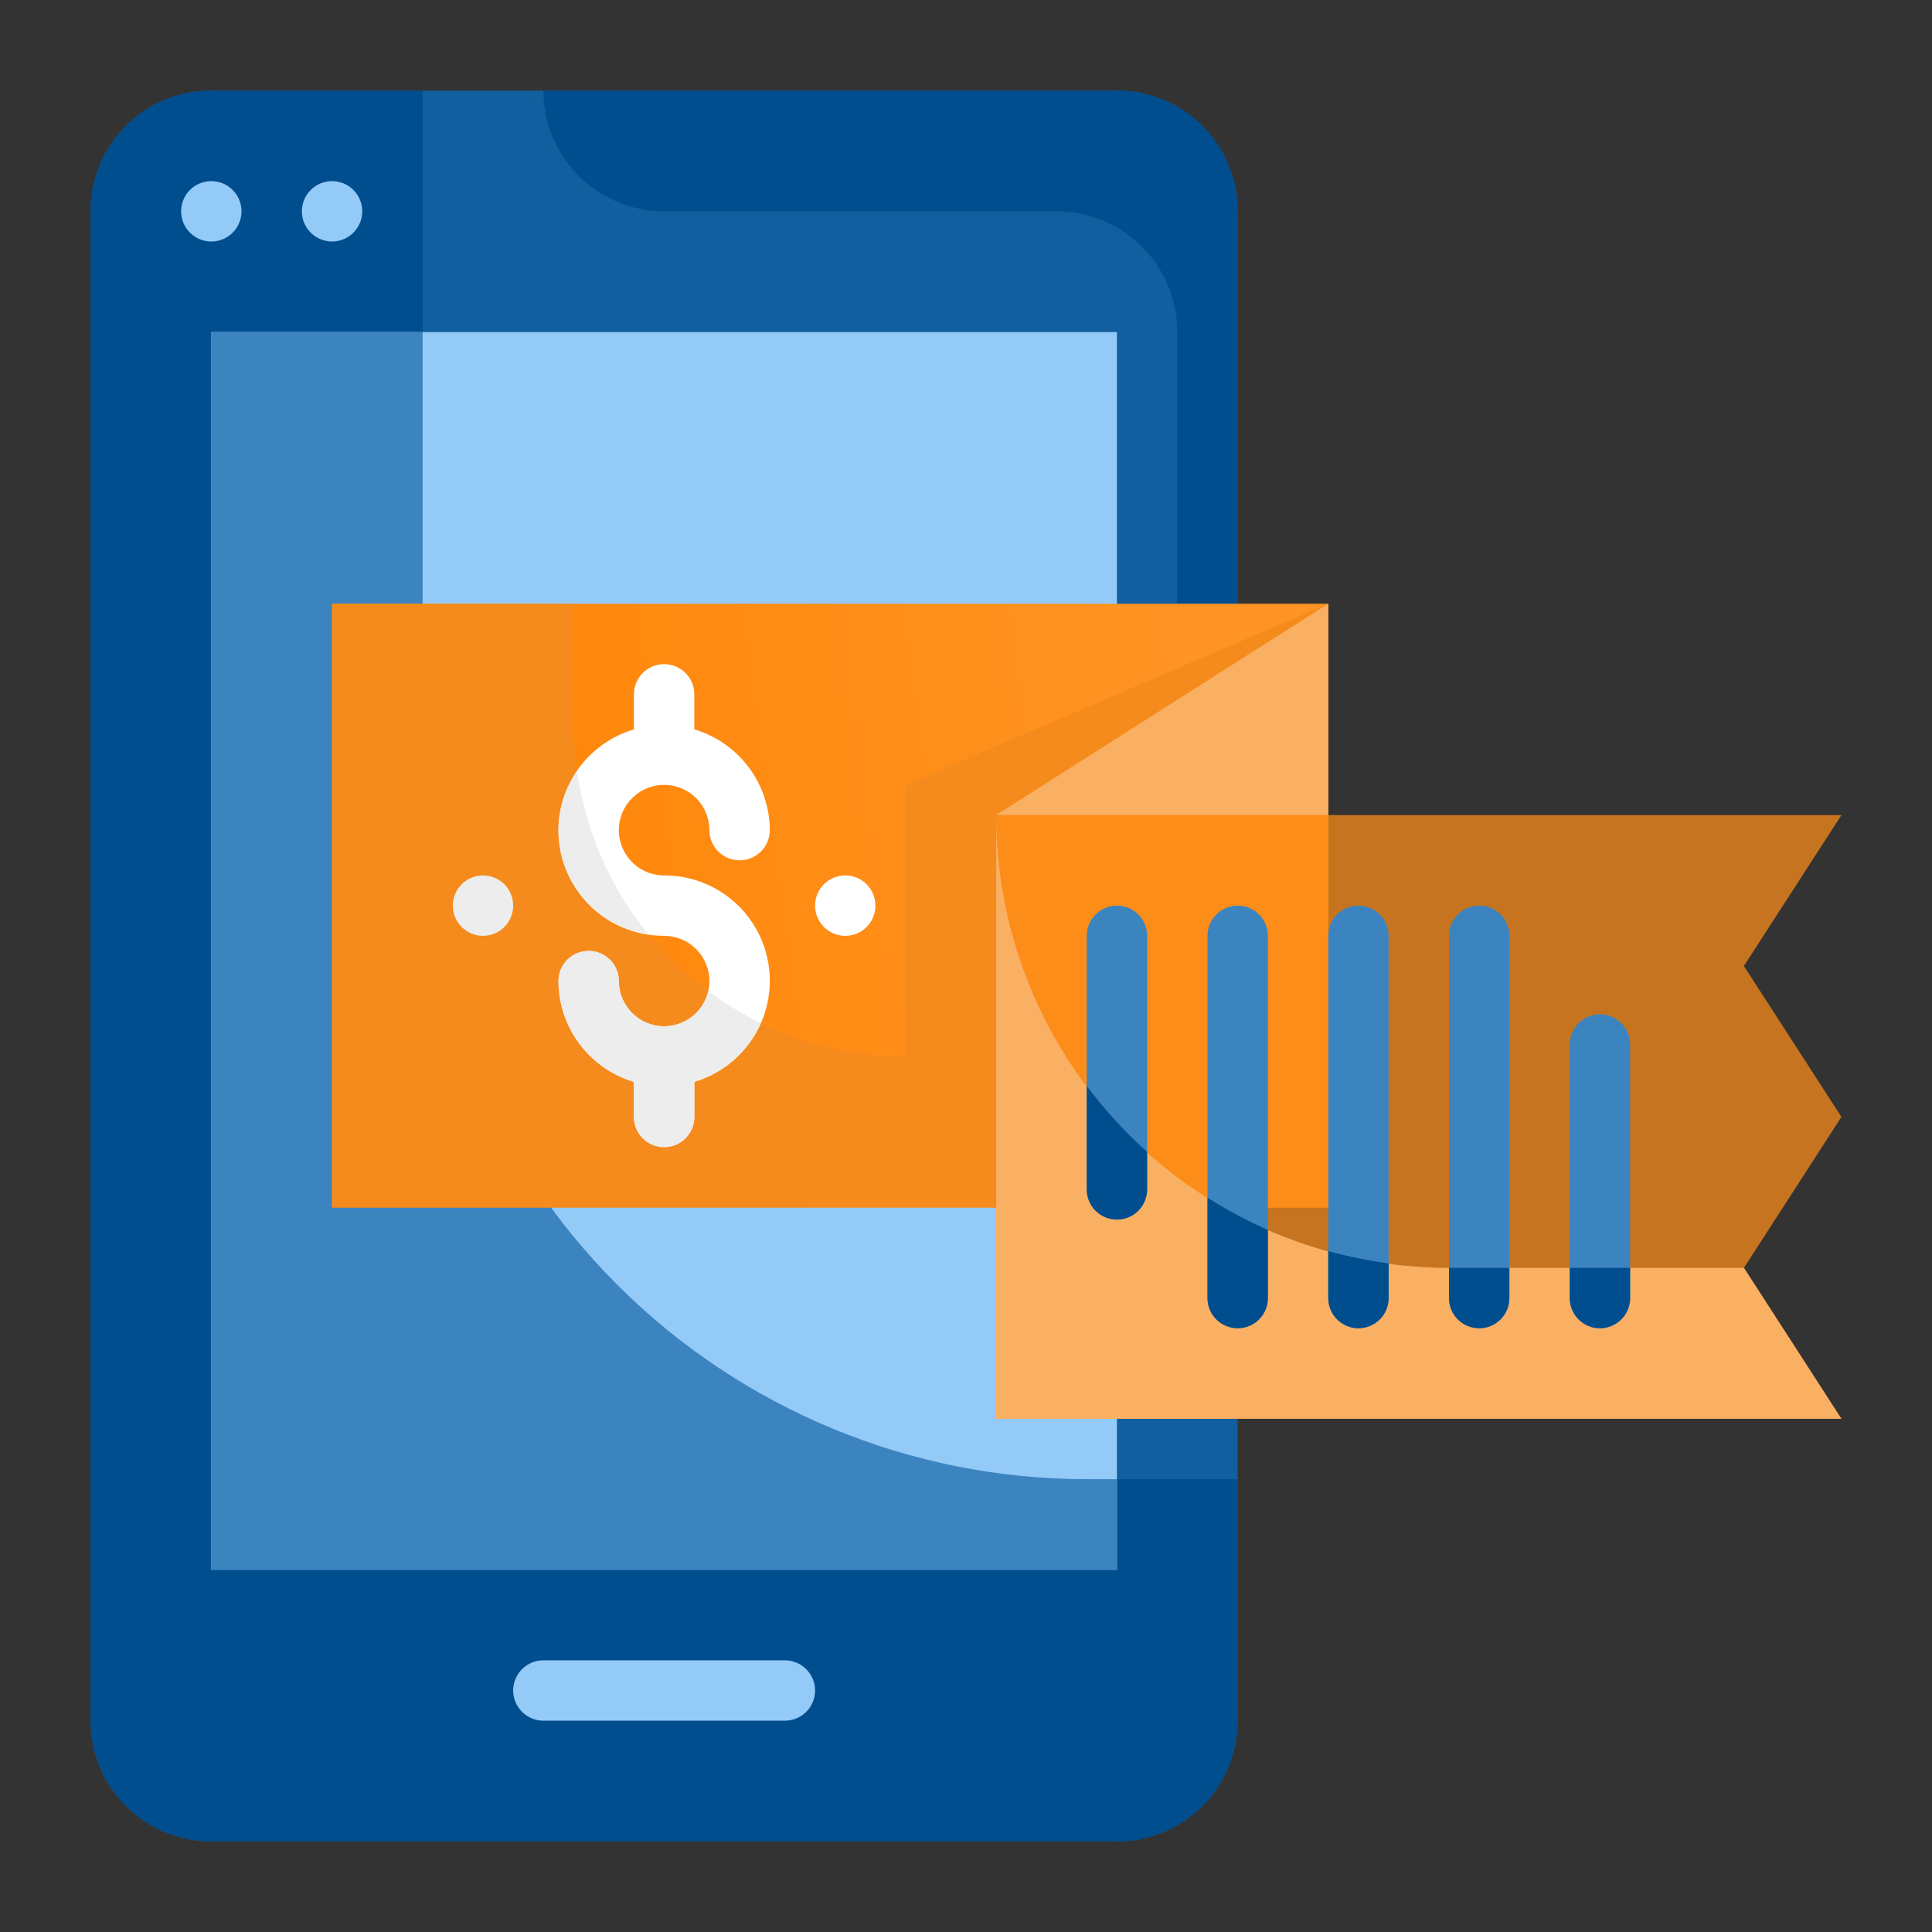 <svg width="68" height="68" viewBox="0 0 68 68" fill="none" xmlns="http://www.w3.org/2000/svg">
<rect x="0" y="0" width="68" height="68" fill="#333333" stroke="none"/>
<path d="M39.312 3.188H7.438C5.09 3.188 3.188 5.09 3.188 7.438V60.562C3.188 62.91 5.09 64.812 7.438 64.812H39.312C41.66 64.812 43.562 62.91 43.562 60.562V7.438C43.562 5.09 41.66 3.188 39.312 3.188Z" fill="#125E9E"/>
<path d="M38.25 52.062C32.051 52.062 26.105 49.6 21.721 45.216C17.338 40.833 14.875 34.887 14.875 28.688V3.188H7.438C6.31 3.188 5.229 3.635 4.432 4.432C3.635 5.229 3.188 6.31 3.188 7.438V60.562C3.188 61.69 3.635 62.771 4.432 63.568C5.229 64.365 6.31 64.812 7.438 64.812H39.312C40.44 64.812 41.521 64.365 42.318 63.568C43.115 62.771 43.562 61.69 43.562 60.562V52.062H38.25Z" fill="#014E8F"/>
<path d="M7.438 11.688H39.312V55.25H7.438V11.688Z" fill="#94CAF8"/>
<path d="M19.125 3.188C19.125 4.315 19.573 5.396 20.37 6.193C21.167 6.99 22.248 7.438 23.375 7.438H37.188C38.315 7.438 39.396 7.885 40.193 8.682C40.99 9.479 41.438 10.56 41.438 11.688V37.188C41.438 37.751 41.661 38.292 42.06 38.69C42.458 39.089 42.999 39.312 43.562 39.312V7.438C43.562 6.31 43.115 5.229 42.318 4.432C41.521 3.635 40.44 3.188 39.312 3.188H19.125Z" fill="#014E8F"/>
<path d="M39.312 52.062H38.25C32.051 52.062 26.105 49.6 21.721 45.216C17.338 40.833 14.875 34.887 14.875 28.688V11.688H7.438V55.25H39.312V52.062Z" fill="#3C84C0"/>
<path d="M11.688 21.25H46.75V42.5H11.688V21.25Z" fill="url(#paint0_linear)"/>
<path d="M31.875 27.625V37.188C28.775 37.188 25.802 35.956 23.611 33.764C21.419 31.573 20.188 28.6 20.188 25.5V21.25H11.688V42.5H46.75V21.25L31.875 27.625Z" fill="#F58B1C"/>
<path d="M35.062 28.688H46.75V21.25L35.062 28.688Z" fill="#FAB063"/>
<path d="M35.062 28.688V49.938H64.812L61.38 44.625L64.812 39.312L61.38 34L64.812 28.688H35.062Z" fill="#FF8E18" fill-opacity="0.72"/>
<path d="M51 44.625C46.773 44.625 42.719 42.946 39.73 39.957C36.742 36.968 35.062 32.914 35.062 28.688V49.938H64.812L61.38 44.625H51Z" fill="#FAB063"/>
<path d="M7.438 8.5C8.024 8.5 8.5 8.024 8.5 7.438C8.5 6.851 8.024 6.375 7.438 6.375C6.851 6.375 6.375 6.851 6.375 7.438C6.375 8.024 6.851 8.5 7.438 8.5Z" fill="#93CAF8"/>
<path d="M11.688 8.5C12.274 8.5 12.75 8.024 12.75 7.438C12.75 6.851 12.274 6.375 11.688 6.375C11.101 6.375 10.625 6.851 10.625 7.438C10.625 8.024 11.101 8.5 11.688 8.5Z" fill="#93CAF8"/>
<path d="M27.625 58.438H19.125C18.843 58.438 18.573 58.549 18.374 58.749C18.174 58.948 18.062 59.218 18.062 59.5C18.062 59.782 18.174 60.052 18.374 60.251C18.573 60.451 18.843 60.562 19.125 60.562H27.625C27.907 60.562 28.177 60.451 28.376 60.251C28.576 60.052 28.688 59.782 28.688 59.5C28.688 59.218 28.576 58.948 28.376 58.749C28.177 58.549 27.907 58.438 27.625 58.438Z" fill="#93CAF8"/>
<path d="M56.312 35.7C56.031 35.7 55.761 35.812 55.561 36.011C55.362 36.21 55.25 36.481 55.25 36.763V45.688C55.25 45.969 55.362 46.239 55.561 46.439C55.761 46.638 56.031 46.75 56.312 46.75C56.594 46.75 56.864 46.638 57.064 46.439C57.263 46.239 57.375 45.969 57.375 45.688V36.763C57.375 36.481 57.263 36.21 57.064 36.011C56.864 35.812 56.594 35.7 56.312 35.7Z" fill="#3C84C0"/>
<path d="M52.062 31.875C51.781 31.875 51.511 31.987 51.311 32.186C51.112 32.386 51 32.656 51 32.938V45.688C51 45.969 51.112 46.239 51.311 46.439C51.511 46.638 51.781 46.75 52.062 46.75C52.344 46.75 52.614 46.638 52.814 46.439C53.013 46.239 53.125 45.969 53.125 45.688V32.938C53.125 32.656 53.013 32.386 52.814 32.186C52.614 31.987 52.344 31.875 52.062 31.875Z" fill="#3C84C0"/>
<path d="M47.812 31.875C47.531 31.875 47.261 31.987 47.061 32.186C46.862 32.386 46.75 32.656 46.75 32.938V45.688C46.75 45.969 46.862 46.239 47.061 46.439C47.261 46.638 47.531 46.75 47.812 46.75C48.094 46.75 48.364 46.638 48.564 46.439C48.763 46.239 48.875 45.969 48.875 45.688V32.938C48.875 32.656 48.763 32.386 48.564 32.186C48.364 31.987 48.094 31.875 47.812 31.875Z" fill="#3C84C0"/>
<path d="M43.562 31.875C43.281 31.875 43.011 31.987 42.811 32.186C42.612 32.386 42.5 32.656 42.5 32.938V45.688C42.5 45.969 42.612 46.239 42.811 46.439C43.011 46.638 43.281 46.75 43.562 46.75C43.844 46.75 44.114 46.638 44.314 46.439C44.513 46.239 44.625 45.969 44.625 45.688V32.938C44.625 32.656 44.513 32.386 44.314 32.186C44.114 31.987 43.844 31.875 43.562 31.875Z" fill="#3C84C0"/>
<path d="M39.312 31.875C39.031 31.875 38.761 31.987 38.561 32.186C38.362 32.386 38.25 32.656 38.25 32.938V41.862C38.25 42.144 38.362 42.414 38.561 42.614C38.761 42.813 39.031 42.925 39.312 42.925C39.594 42.925 39.864 42.813 40.064 42.614C40.263 42.414 40.375 42.144 40.375 41.862V32.938C40.375 32.656 40.263 32.386 40.064 32.186C39.864 31.987 39.594 31.875 39.312 31.875Z" fill="#3C84C0"/>
<path d="M23.375 36.125C22.952 36.125 22.547 35.957 22.248 35.658C21.949 35.359 21.781 34.954 21.781 34.531C21.781 34.249 21.669 33.979 21.47 33.78C21.271 33.581 21 33.469 20.719 33.469C20.437 33.469 20.167 33.581 19.967 33.78C19.768 33.979 19.656 34.249 19.656 34.531C19.659 35.329 19.919 36.105 20.398 36.744C20.876 37.382 21.547 37.85 22.312 38.077V39.312C22.312 39.594 22.424 39.864 22.624 40.064C22.823 40.263 23.093 40.375 23.375 40.375C23.657 40.375 23.927 40.263 24.126 40.064C24.326 39.864 24.438 39.594 24.438 39.312V38.077C25.294 37.824 26.029 37.271 26.511 36.519C26.991 35.767 27.185 34.867 27.056 33.984C26.927 33.101 26.483 32.294 25.807 31.711C25.131 31.129 24.267 30.81 23.375 30.812C23.06 30.812 22.752 30.719 22.49 30.544C22.227 30.369 22.023 30.12 21.903 29.829C21.782 29.537 21.75 29.217 21.812 28.908C21.873 28.599 22.025 28.315 22.248 28.092C22.471 27.869 22.755 27.717 23.064 27.656C23.373 27.594 23.694 27.626 23.985 27.746C24.276 27.867 24.525 28.071 24.7 28.333C24.875 28.595 24.969 28.904 24.969 29.219C24.969 29.5 25.081 29.771 25.28 29.97C25.479 30.169 25.749 30.281 26.031 30.281C26.313 30.281 26.583 30.169 26.782 29.97C26.982 29.771 27.094 29.5 27.094 29.219C27.091 28.421 26.831 27.645 26.352 27.006C25.874 26.368 25.203 25.9 24.438 25.673V24.438C24.438 24.156 24.326 23.886 24.126 23.686C23.927 23.487 23.657 23.375 23.375 23.375C23.093 23.375 22.823 23.487 22.624 23.686C22.424 23.886 22.312 24.156 22.312 24.438V25.673C21.456 25.926 20.721 26.479 20.239 27.231C19.759 27.983 19.565 28.883 19.694 29.766C19.823 30.649 20.267 31.456 20.943 32.039C21.619 32.621 22.483 32.94 23.375 32.938C23.798 32.938 24.203 33.105 24.502 33.404C24.801 33.703 24.969 34.109 24.969 34.531C24.969 34.954 24.801 35.359 24.502 35.658C24.203 35.957 23.798 36.125 23.375 36.125Z" fill="white"/>
<path d="M29.75 32.938C30.337 32.938 30.812 32.462 30.812 31.875C30.812 31.288 30.337 30.812 29.75 30.812C29.163 30.812 28.688 31.288 28.688 31.875C28.688 32.462 29.163 32.938 29.75 32.938Z" fill="white"/>
<path d="M17 32.938C17.587 32.938 18.062 32.462 18.062 31.875C18.062 31.288 17.587 30.812 17 30.812C16.413 30.812 15.938 31.288 15.938 31.875C15.938 32.462 16.413 32.938 17 32.938Z" fill="#EDEDED"/>
<path d="M19.656 29.219C19.66 30.106 19.98 30.962 20.559 31.634C21.139 32.306 21.939 32.748 22.816 32.881C21.473 31.231 20.608 29.244 20.315 27.136C19.888 27.747 19.658 28.474 19.656 29.219Z" fill="#EDEDED"/>
<path d="M22.312 38.077V39.312C22.312 39.594 22.424 39.864 22.624 40.064C22.823 40.263 23.093 40.375 23.375 40.375C23.657 40.375 23.927 40.263 24.126 40.064C24.326 39.864 24.438 39.594 24.438 39.312V38.077C24.954 37.92 25.43 37.654 25.833 37.296C26.237 36.938 26.558 36.497 26.775 36.003C26.126 35.688 25.508 35.312 24.928 34.882C24.841 35.263 24.616 35.599 24.297 35.825C23.978 36.052 23.587 36.153 23.198 36.109C22.81 36.066 22.451 35.881 22.189 35.59C21.928 35.299 21.783 34.922 21.781 34.531C21.781 34.249 21.669 33.979 21.47 33.78C21.271 33.581 21 33.469 20.719 33.469C20.437 33.469 20.167 33.581 19.967 33.78C19.768 33.979 19.656 34.249 19.656 34.531C19.659 35.329 19.919 36.105 20.398 36.744C20.876 37.382 21.547 37.85 22.312 38.077Z" fill="#EDEDED"/>
<path d="M56.312 46.75C56.594 46.75 56.864 46.638 57.064 46.439C57.263 46.239 57.375 45.969 57.375 45.688V44.625H55.25V45.688C55.25 45.969 55.362 46.239 55.561 46.439C55.761 46.638 56.031 46.75 56.312 46.75Z" fill="#014E8F"/>
<path d="M52.062 46.75C52.344 46.75 52.614 46.638 52.814 46.439C53.013 46.239 53.125 45.969 53.125 45.688V44.625H51V45.688C51 45.969 51.112 46.239 51.311 46.439C51.511 46.638 51.781 46.75 52.062 46.75Z" fill="#014E8F"/>
<path d="M47.812 46.75C48.094 46.75 48.364 46.638 48.564 46.439C48.763 46.24 48.875 45.969 48.875 45.688V44.467C48.158 44.372 47.448 44.227 46.75 44.034V45.688C46.75 45.969 46.862 46.24 47.061 46.439C47.261 46.638 47.531 46.75 47.812 46.75Z" fill="#014E8F"/>
<path d="M43.562 46.75C43.844 46.75 44.114 46.638 44.314 46.439C44.513 46.24 44.625 45.969 44.625 45.688V43.291C43.889 42.966 43.178 42.585 42.5 42.153V45.688C42.5 45.969 42.612 46.24 42.811 46.439C43.011 46.638 43.281 46.75 43.562 46.75Z" fill="#014E8F"/>
<path d="M39.312 42.925C39.594 42.925 39.864 42.813 40.064 42.614C40.263 42.415 40.375 42.144 40.375 41.863V40.543C39.592 39.841 38.88 39.063 38.25 38.221V41.863C38.25 42.144 38.362 42.415 38.561 42.614C38.761 42.813 39.031 42.925 39.312 42.925Z" fill="#014E8F"/>
<defs>
<linearGradient id="paint0_linear" x1="42.168" y1="21.25" x2="10.529" y2="25.51" gradientUnits="userSpaceOnUse">
<stop stop-color="#FF9424"/>
<stop offset="1" stop-color="#FF8302"/>
</linearGradient>
</defs>
</svg>
